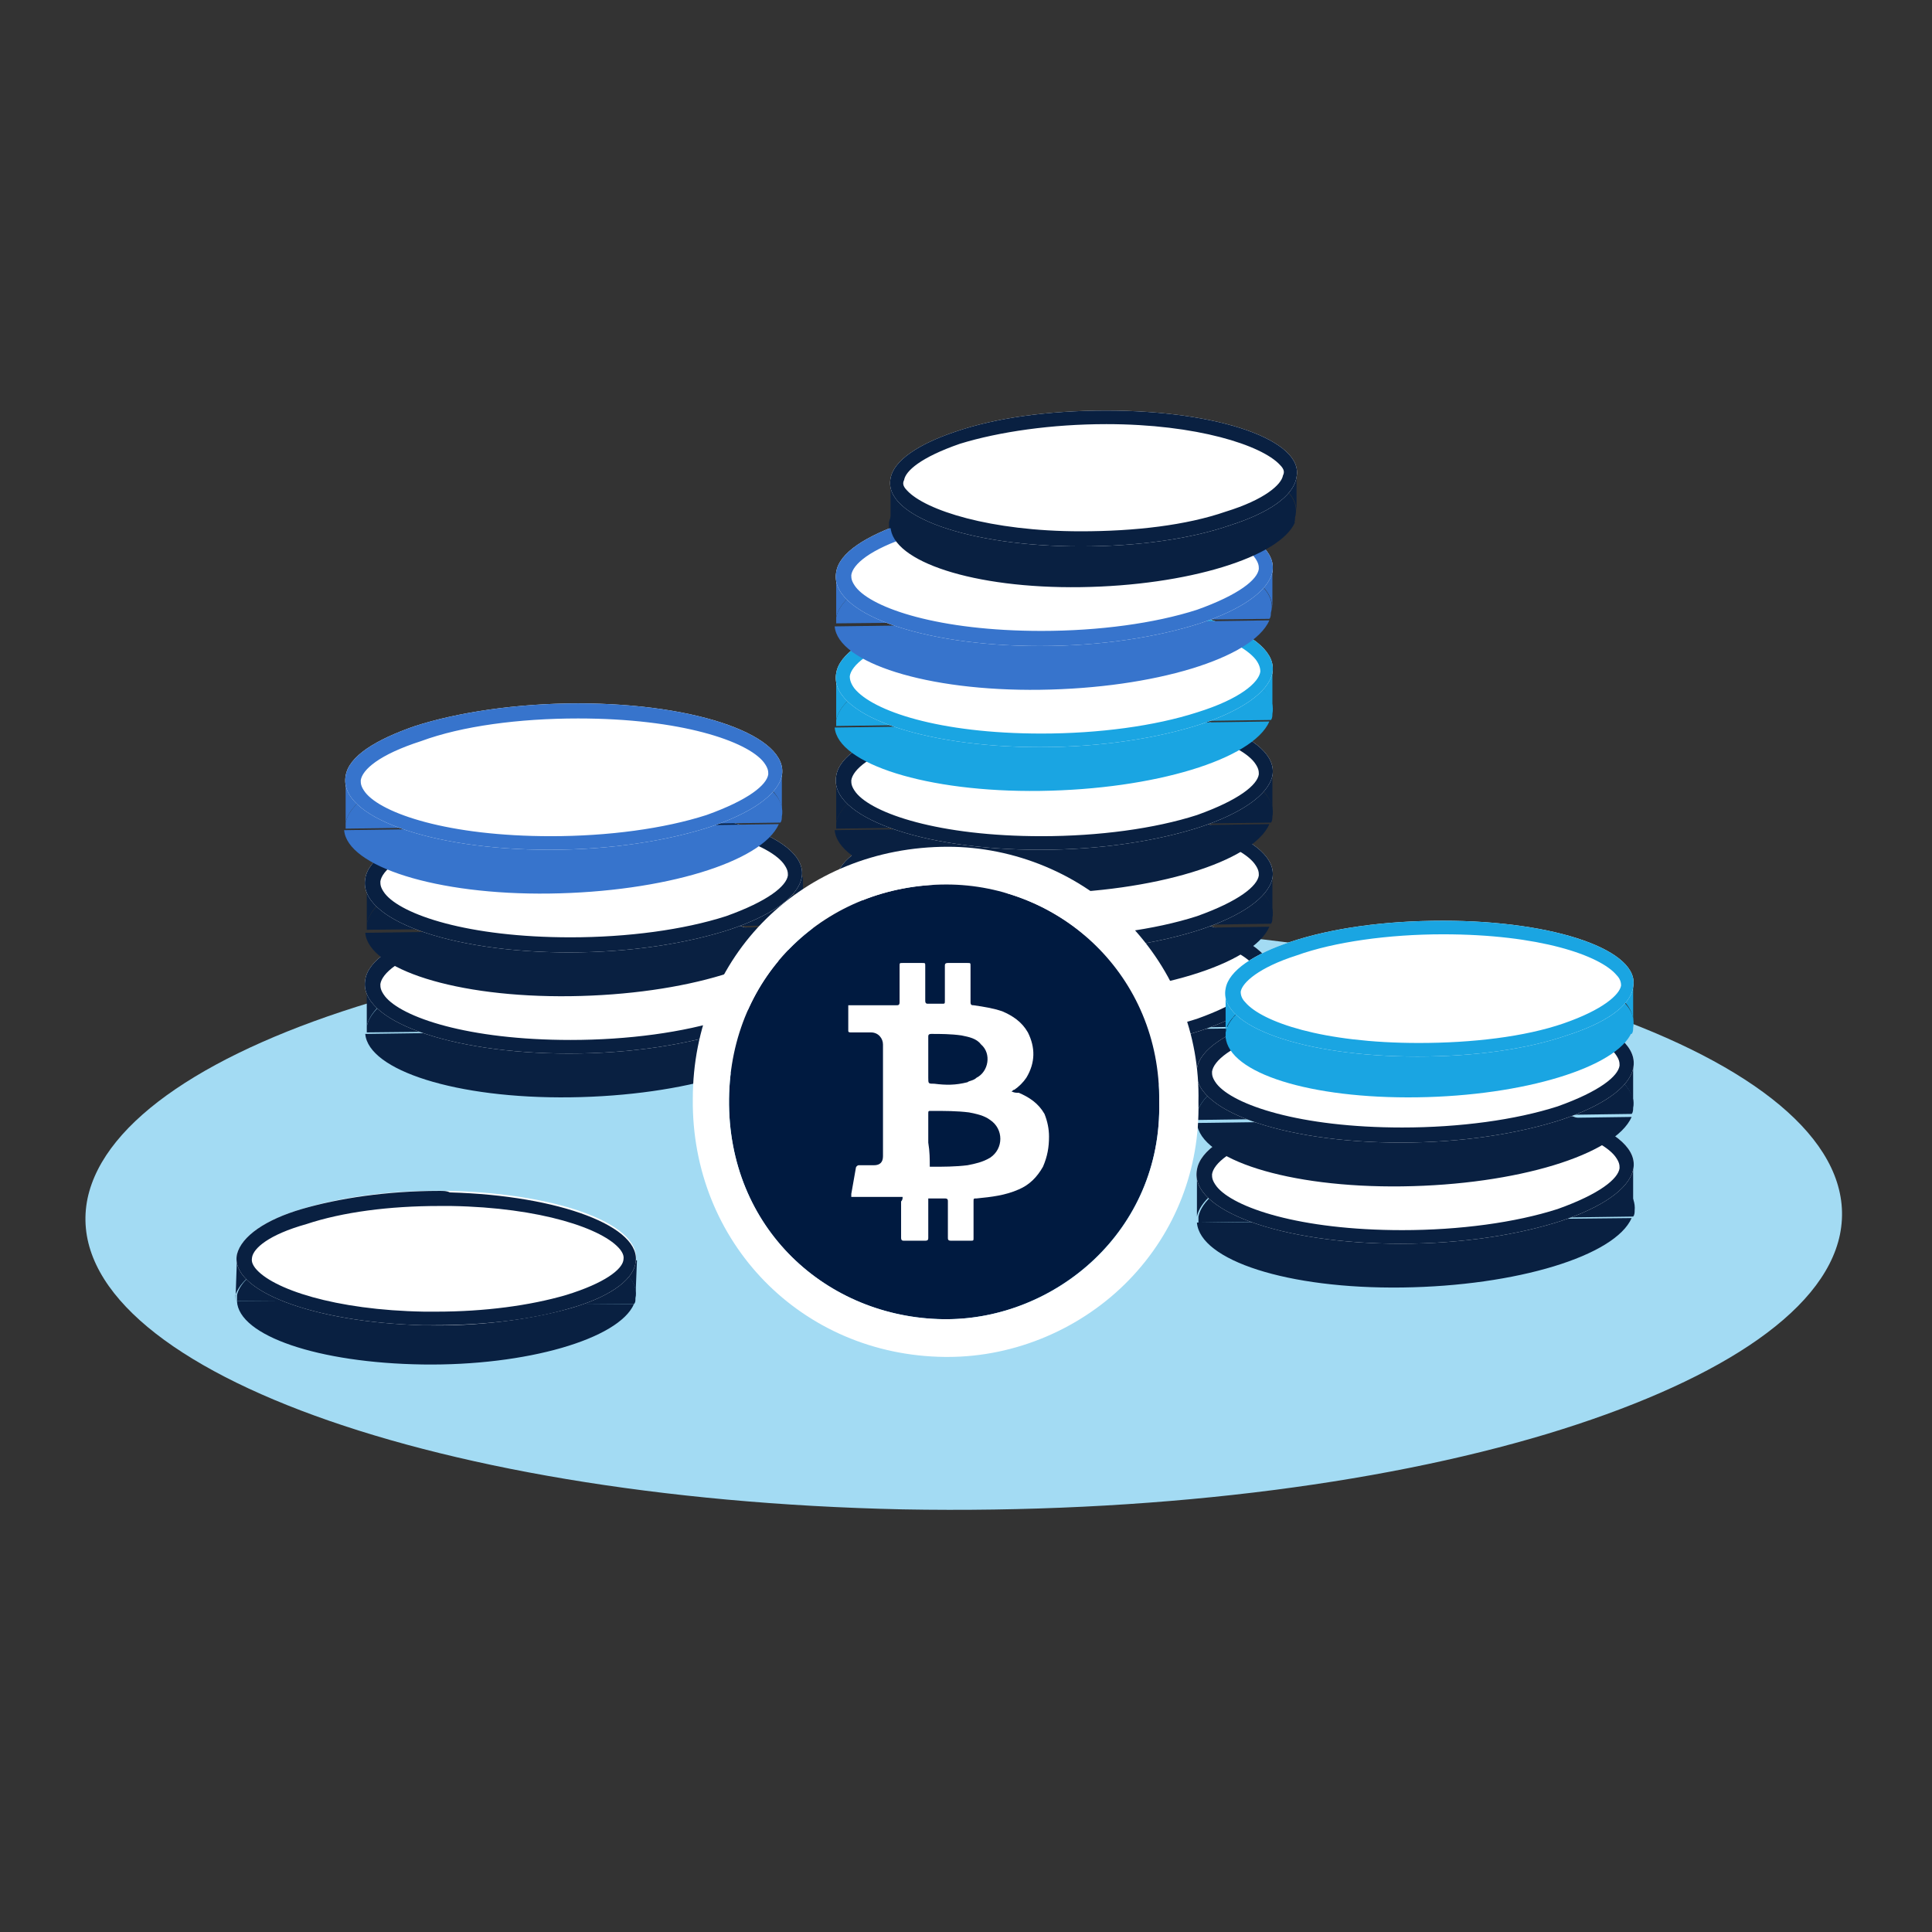 <?xml version="1.0" encoding="utf-8"?>
<!-- Generator: Adobe Illustrator 21.1.0, SVG Export Plug-In . SVG Version: 6.00 Build 0)  -->
<svg version="1.1" id="Layer_1" xmlns="http://www.w3.org/2000/svg" xmlns:xlink="http://www.w3.org/1999/xlink" x="0px" y="0px"
	 viewBox="0 0 128 128" style="enable-background:new 0 0 128 128;" xml:space="preserve">
<rect x="0" y="0" width="128" height="128" fill="#333333" stroke="none"/>
<style type="text/css">
	.st0{fill-rule:evenodd;clip-rule:evenodd;fill:#3774CC;}
	.st1{fill-rule:evenodd;clip-rule:evenodd;fill:#CDD5DB;}
	.st2{fill:#092041;}
	.st3{fill:#FFFFFF;}
	.st4{fill:#1AA5E2;}
	.st5{fill:#3774CC;}
	.st6{fill:none;}
	.st7{fill:#CDD5DB;}
	.st8{fill-rule:evenodd;clip-rule:evenodd;fill:#092041;}
	.st9{fill:#1D3A65;}
	.st10{fill:#9BABB8;}
	.st11{fill:#DADEE0;}
	.st12{fill-rule:evenodd;clip-rule:evenodd;fill:#FFFFFF;}
	.st13{fill-rule:evenodd;clip-rule:evenodd;fill:#1AA5E2;}
	.st14{fill:#0075D0;}
	.st15{fill:#76C9EE;}
	.st16{fill:#001A40;}
	.st17{fill:#86DCF4;}
	.st18{fill:#A3DBF3;}
	.st19{fill:none;stroke:#092041;stroke-width:1.707;stroke-miterlimit:10;}
	.st20{fill:#F2F2F2;}
	.st21{opacity:0.3;}
	.st22{fill:#4B5E6D;}
	.st23{fill:#00A7E5;}
	.st24{fill:#E6E6E6;}
	.st25{fill:#6A8294;}
	.st26{fill:#3974CC;}
	.st27{fill:#CCCCCC;}
	.st28{clip-path:url(#SVGID_2_);}
</style>
<g>
	<g>
		<g>
			<path class="st18" d="M67.9,61.2c-16.6-0.3-32,1.7-43.3,5.2C14,69.6,6.9,74.2,5.8,79.4c-2.2,10.7,21.9,19.9,54,20.6
				c16.3,0.3,31.4-1.6,42.7-5c10.9-3.3,18.3-7.9,19.4-13.2C124.1,71,100,61.8,67.9,61.2z"/>
		</g>
	</g>
	<g>
		<g>
			<path class="st2" d="M37.8,72.7c7.6-0.1,14.1-2.1,15.2-4.6l-28.8,0.4C24.4,70.9,30.2,72.8,37.8,72.7z"/>
			<path class="st2" d="M53.2,64.9l-2.2,0c1.4,0.7,2.2,1.5,2.2,2.5v0.2"/>
			<path class="st2" d="M27.5,65.2l-3.2,0v3.2l0,0c0-0.1,0-0.3,0-0.4C24.5,67,25.6,66,27.5,65.2z"/>
			<path class="st2" d="M51,64.9l-23.5,0.3c-1.8,0.8-3,1.8-3.2,2.8c0,0.1,0,0.3,0,0.4L53,68.1c0.1-0.1,0.1-0.3,0.1-0.4
				C53.3,66.6,52.5,65.7,51,64.9z"/>
		</g>
		<g>
			<path class="st3" d="M39.6,60.1c-4.1,0-8,0.6-10.8,1.5c-2.6,0.9-4.4,2-4.6,3.3c-0.5,2.7,5.6,4.9,13.5,4.9c4.1,0,7.8-0.6,10.6-1.5
				c2.7-0.9,4.5-2.1,4.8-3.4C53.7,62.3,47.6,60.1,39.6,60.1z"/>
			<path class="st2" d="M39.6,61.1c6.8,0,11.2,1.5,12.3,2.9c0.3,0.4,0.3,0.6,0.3,0.8c-0.1,0.7-1.3,1.7-4.1,2.7
				c-2.8,0.9-6.5,1.4-10.3,1.4c-6.8,0-11.2-1.5-12.3-2.9c-0.3-0.4-0.3-0.6-0.3-0.8c0.1-0.7,1.2-1.7,4-2.6
				C32,61.6,35.8,61.1,39.6,61.1 M39.6,60.1c-4.1,0-8,0.6-10.8,1.5c-2.6,0.9-4.4,2-4.6,3.3c-0.5,2.7,5.6,4.9,13.5,4.9
				c4.1,0,7.8-0.6,10.6-1.5c2.7-0.9,4.5-2.1,4.8-3.4C53.7,62.3,47.6,60.1,39.6,60.1L39.6,60.1z"/>
		</g>
		<g>
			<path class="st2" d="M37.8,66c7.6-0.1,14.1-2.1,15.2-4.6l-28.8,0.4C24.4,64.2,30.2,66.1,37.8,66z"/>
			<path class="st2" d="M53.2,58.1l-2.2,0c1.4,0.7,2.2,1.5,2.2,2.5v0.2"/>
			<path class="st2" d="M27.5,58.4l-3.2,0v3.2l0,0c0-0.1,0-0.3,0-0.4C24.5,60.2,25.6,59.2,27.5,58.4z"/>
			<path class="st2" d="M51,58.1l-23.5,0.3c-1.8,0.8-3,1.8-3.2,2.8c0,0.1,0,0.3,0,0.4L53,61.3c0.1-0.1,0.1-0.3,0.1-0.4
				C53.3,59.9,52.5,58.9,51,58.1z"/>
		</g>
		<g>
			<path class="st3" d="M39.6,53.4c-4.1,0-8,0.6-10.8,1.5c-2.6,0.9-4.4,2-4.6,3.3c-0.5,2.7,5.6,4.9,13.5,4.9c4.1,0,7.8-0.6,10.6-1.5
				c2.7-0.9,4.5-2.1,4.8-3.4C53.7,55.6,47.6,53.4,39.6,53.4z"/>
			<path class="st2" d="M39.6,54.3c6.8,0,11.2,1.5,12.3,2.9c0.3,0.4,0.3,0.6,0.3,0.8c-0.1,0.7-1.3,1.7-4.1,2.7
				c-2.8,0.9-6.5,1.4-10.3,1.4c-6.8,0-11.2-1.5-12.3-2.9c-0.3-0.4-0.3-0.6-0.3-0.8c0.1-0.7,1.2-1.7,4-2.6
				C32,54.9,35.8,54.3,39.6,54.3 M39.6,53.4c-4.1,0-8,0.6-10.8,1.5c-2.6,0.9-4.4,2-4.6,3.3c-0.5,2.7,5.6,4.9,13.5,4.9
				c4.1,0,7.8-0.6,10.6-1.5c2.7-0.9,4.5-2.1,4.8-3.4C53.7,55.6,47.6,53.4,39.6,53.4L39.6,53.4z"/>
		</g>
		<g>
			<path class="st5" d="M36.4,59.2c7.6-0.1,14.1-2.1,15.2-4.6l-28.8,0.4C23,57.4,28.9,59.3,36.4,59.2z"/>
			<path class="st5" d="M51.8,51.3l-2.2,0c1.4,0.7,2.2,1.5,2.2,2.5V54"/>
			<path class="st5" d="M26.1,51.7l-3.2,0v3.2l0,0c0-0.1,0-0.3,0-0.4C23.1,53.5,24.3,52.5,26.1,51.7z"/>
			<path class="st5" d="M49.6,51.4l-23.5,0.3c-1.8,0.8-3,1.8-3.2,2.8c0,0.1,0,0.3,0,0.4l28.8-0.4c0.1-0.1,0.1-0.3,0.1-0.4
				C52,53.1,51.2,52.1,49.6,51.4z"/>
		</g>
		<g>
			<path class="st3" d="M38.3,46.6c-4.1,0-8,0.6-10.8,1.5c-2.6,0.9-4.4,2-4.6,3.3c-0.5,2.7,5.6,4.9,13.5,4.9c4.1,0,7.8-0.6,10.6-1.5
				c2.7-0.9,4.5-2.1,4.8-3.4C52.3,48.8,46.3,46.6,38.3,46.6z"/>
			<path class="st5" d="M38.3,47.6c6.8,0,11.2,1.5,12.3,2.9c0.3,0.4,0.3,0.6,0.3,0.8c-0.1,0.7-1.3,1.7-4.1,2.7
				c-2.8,0.9-6.5,1.4-10.3,1.4c-6.8,0-11.2-1.5-12.3-2.9c-0.3-0.4-0.3-0.6-0.3-0.8c0.1-0.7,1.2-1.7,4-2.6
				C30.6,48.1,34.4,47.6,38.3,47.6 M38.3,46.6c-4.1,0-8,0.6-10.8,1.5c-2.6,0.9-4.4,2-4.6,3.3c-0.5,2.7,5.6,4.9,13.5,4.9
				c4.1,0,7.8-0.6,10.6-1.5c2.7-0.9,4.5-2.1,4.8-3.4C52.3,48.8,46.3,46.6,38.3,46.6L38.3,46.6z"/>
		</g>
		<g>
			<path class="st2" d="M68.9,72.7c7.6-0.1,14.1-2.1,15.2-4.6l-28.8,0.4C55.5,70.9,61.4,72.8,68.9,72.7z"/>
			<path class="st2" d="M84.3,64.9l-2.2,0c1.4,0.7,2.2,1.5,2.2,2.5v0.2"/>
			<path class="st2" d="M58.6,65.2l-3.2,0v3.2l0,0c0-0.1,0-0.3,0-0.4C55.6,67,56.8,66,58.6,65.2z"/>
			<path class="st2" d="M82.1,64.9l-23.5,0.3c-1.8,0.8-3,1.8-3.2,2.8c0,0.1,0,0.3,0,0.4l28.8-0.4c0.1-0.1,0.1-0.3,0.1-0.4
				C84.5,66.6,83.7,65.7,82.1,64.9z"/>
		</g>
		<g>
			<path class="st3" d="M70.8,60.1c-4.1,0-8,0.6-10.8,1.5c-2.6,0.9-4.4,2-4.6,3.3c-0.5,2.7,5.6,4.9,13.5,4.9c4.1,0,7.8-0.6,10.6-1.5
				c2.7-0.9,4.5-2.1,4.8-3.4C84.8,62.3,78.7,60.1,70.8,60.1z"/>
			<path class="st2" d="M70.8,61.1c6.8,0,11.2,1.5,12.3,2.9c0.3,0.4,0.3,0.6,0.3,0.8c-0.1,0.7-1.3,1.7-4.1,2.7
				c-2.8,0.9-6.5,1.4-10.3,1.4c-6.8,0-11.2-1.5-12.3-2.9c-0.3-0.4-0.3-0.6-0.3-0.8c0.1-0.7,1.2-1.7,4-2.6
				C63.1,61.6,66.9,61.1,70.8,61.1 M70.8,60.1c-4.1,0-8,0.6-10.8,1.5c-2.6,0.9-4.4,2-4.6,3.3c-0.5,2.7,5.6,4.9,13.5,4.9
				c4.1,0,7.8-0.6,10.6-1.5c2.7-0.9,4.5-2.1,4.8-3.4C84.8,62.3,78.7,60.1,70.8,60.1L70.8,60.1z"/>
		</g>
		<g>
			<path class="st2" d="M68.9,66c7.6-0.1,14.1-2.1,15.2-4.6l-28.8,0.4C55.5,64.2,61.4,66.1,68.9,66z"/>
			<path class="st2" d="M84.3,58.1l-2.2,0c1.4,0.7,2.2,1.5,2.2,2.5v0.2"/>
			<path class="st2" d="M58.6,58.4l-3.2,0v3.2l0,0c0-0.1,0-0.3,0-0.4C55.6,60.2,56.8,59.2,58.6,58.4z"/>
			<path class="st2" d="M82.1,58.1l-23.5,0.3c-1.8,0.8-3,1.8-3.2,2.8c0,0.1,0,0.3,0,0.4l28.8-0.4c0.1-0.1,0.1-0.3,0.1-0.4
				C84.5,59.9,83.7,58.9,82.1,58.1z"/>
		</g>
		<g>
			<path class="st3" d="M70.8,53.4c-4.1,0-8,0.6-10.8,1.5c-2.6,0.9-4.4,2-4.6,3.3c-0.5,2.7,5.6,4.9,13.5,4.9c4.1,0,7.8-0.6,10.6-1.5
				c2.7-0.9,4.5-2.1,4.8-3.4C84.8,55.6,78.7,53.4,70.8,53.4z"/>
			<path class="st2" d="M70.8,54.3c6.8,0,11.2,1.5,12.3,2.9c0.3,0.4,0.3,0.6,0.3,0.8c-0.1,0.7-1.3,1.7-4.1,2.7
				c-2.8,0.9-6.5,1.4-10.3,1.4c-6.8,0-11.2-1.5-12.3-2.9c-0.3-0.4-0.3-0.6-0.3-0.8c0.1-0.7,1.2-1.7,4-2.6
				C63.1,54.9,66.9,54.3,70.8,54.3 M70.8,53.4c-4.1,0-8,0.6-10.8,1.5c-2.6,0.9-4.4,2-4.6,3.3c-0.5,2.7,5.6,4.9,13.5,4.9
				c4.1,0,7.8-0.6,10.6-1.5c2.7-0.9,4.5-2.1,4.8-3.4C84.8,55.6,78.7,53.4,70.8,53.4L70.8,53.4z"/>
		</g>
		<g>
			<path class="st2" d="M68.9,59.2c7.6-0.1,14.1-2.1,15.2-4.6l-28.8,0.4C55.5,57.4,61.4,59.3,68.9,59.2z"/>
			<path class="st2" d="M84.3,51.3l-2.2,0c1.4,0.7,2.2,1.5,2.2,2.5V54"/>
			<path class="st2" d="M58.6,51.7l-3.2,0v3.2l0,0c0-0.1,0-0.3,0-0.4C55.6,53.5,56.8,52.5,58.6,51.7z"/>
			<path class="st2" d="M82.1,51.4l-23.5,0.3c-1.8,0.8-3,1.8-3.2,2.8c0,0.1,0,0.3,0,0.4l28.8-0.4c0.1-0.1,0.1-0.3,0.1-0.4
				C84.5,53.1,83.7,52.1,82.1,51.4z"/>
		</g>
		<g>
			<path class="st3" d="M70.8,46.6c-4.1,0-8,0.6-10.8,1.5c-2.6,0.9-4.4,2-4.6,3.3c-0.5,2.7,5.6,4.9,13.5,4.9c4.1,0,7.8-0.6,10.6-1.5
				c2.7-0.9,4.5-2.1,4.8-3.4C84.8,48.8,78.7,46.6,70.8,46.6z"/>
			<path class="st2" d="M70.8,47.6c6.8,0,11.2,1.5,12.3,2.9c0.3,0.4,0.3,0.6,0.3,0.8c-0.1,0.7-1.3,1.7-4.1,2.7
				c-2.8,0.9-6.5,1.4-10.3,1.4c-6.8,0-11.2-1.5-12.3-2.9c-0.3-0.4-0.3-0.6-0.3-0.8c0.1-0.7,1.2-1.7,4-2.6
				C63.1,48.1,66.9,47.6,70.8,47.6 M70.8,46.6c-4.1,0-8,0.6-10.8,1.5c-2.6,0.9-4.4,2-4.6,3.3c-0.5,2.7,5.6,4.9,13.5,4.9
				c4.1,0,7.8-0.6,10.6-1.5c2.7-0.9,4.5-2.1,4.8-3.4C84.8,48.8,78.7,46.6,70.8,46.6L70.8,46.6z"/>
		</g>
		<g>
			<g>
				<path class="st4" d="M68.9,52.4c7.6-0.1,14.1-2.1,15.2-4.6l-28.8,0.4C55.5,50.6,61.4,52.5,68.9,52.4z"/>
				<path class="st4" d="M84.3,44.6l-2.2,0c1.4,0.7,2.2,1.5,2.2,2.5v0.2"/>
				<path class="st4" d="M58.6,44.9l-3.2,0v3.2l0,0c0-0.1,0-0.3,0-0.4C55.6,46.7,56.8,45.7,58.6,44.9z"/>
				<path class="st4" d="M82.1,44.6l-23.5,0.3c-1.8,0.8-3,1.8-3.2,2.8c0,0.1,0,0.3,0,0.4l28.8-0.4c0.1-0.1,0.1-0.3,0.1-0.4
					C84.5,46.3,83.7,45.4,82.1,44.6z"/>
			</g>
			<g>
				<path class="st3" d="M70.8,39.8c-4.1,0-8,0.6-10.8,1.5c-2.6,0.9-4.4,2-4.6,3.3c-0.5,2.7,5.6,4.9,13.5,4.9
					c4.1,0,7.8-0.6,10.6-1.5c2.7-0.9,4.5-2.1,4.8-3.4C84.8,42,78.7,39.8,70.8,39.8z"/>
				<path class="st4" d="M70.8,40.7c6.8,0,11.2,1.5,12.4,3c0.3,0.4,0.3,0.7,0.3,0.8c-0.1,0.7-1.3,1.8-4.2,2.7
					c-2.8,0.9-6.5,1.4-10.3,1.4c-6.8,0-11.2-1.5-12.4-3c-0.3-0.4-0.3-0.7-0.3-0.8c0.1-0.7,1.2-1.7,4-2.7
					C63.1,41.3,66.9,40.7,70.8,40.7 M70.8,39.8c-4.1,0-8,0.6-10.8,1.5c-2.6,0.9-4.4,2-4.6,3.3c-0.5,2.7,5.6,4.9,13.5,4.9
					c4.1,0,7.8-0.6,10.6-1.5c2.7-0.9,4.5-2.1,4.8-3.4C84.8,42,78.7,39.8,70.8,39.8L70.8,39.8z"/>
			</g>
		</g>
		<g>
			<g>
				<path class="st5" d="M68.9,45.7c7.6-0.1,14.1-2.1,15.2-4.6l-28.8,0.4C55.5,43.9,61.4,45.8,68.9,45.7z"/>
				<path class="st5" d="M84.3,37.8l-2.2,0c1.4,0.7,2.2,1.5,2.2,2.5v0.2"/>
				<path class="st5" d="M58.6,38.1l-3.2,0v3.2l0,0c0-0.1,0-0.3,0-0.4C55.6,39.9,56.8,38.9,58.6,38.1z"/>
				<path class="st5" d="M82.1,37.8l-23.5,0.3c-1.8,0.8-3,1.8-3.2,2.8c0,0.1,0,0.3,0,0.4L84.1,41c0.1-0.1,0.1-0.3,0.1-0.4
					C84.5,39.6,83.7,38.6,82.1,37.8z"/>
			</g>
			<g>
				<path class="st3" d="M70.8,33.1c-4.1,0-8,0.6-10.8,1.5c-2.6,0.9-4.4,2-4.6,3.3c-0.5,2.7,5.6,4.9,13.5,4.9
					c4.1,0,7.8-0.6,10.6-1.5c2.7-0.9,4.5-2.1,4.8-3.4C84.8,35.3,78.7,33.1,70.8,33.1z"/>
				<path class="st5" d="M70.8,34c6.8,0,11.2,1.5,12.3,2.9c0.3,0.4,0.3,0.6,0.3,0.8c-0.1,0.7-1.3,1.7-4.1,2.7
					c-2.8,0.9-6.5,1.4-10.3,1.4c-6.8,0-11.2-1.5-12.3-2.9c-0.3-0.4-0.3-0.6-0.3-0.8c0.1-0.7,1.2-1.7,4-2.6
					C63.1,34.6,66.9,34,70.8,34 M70.8,33.1c-4.1,0-8,0.6-10.8,1.5c-2.6,0.9-4.4,2-4.6,3.3c-0.5,2.7,5.6,4.9,13.5,4.9
					c4.1,0,7.8-0.6,10.6-1.5c2.7-0.9,4.5-2.1,4.8-3.4C84.8,35.3,78.7,33.1,70.8,33.1L70.8,33.1z"/>
			</g>
		</g>
		<g>
			<g>
				<path class="st2" d="M71.6,38.9c7.1-0.1,13.2-2,14.2-4.3L59,34.9C59.1,37.2,64.5,39,71.6,38.9z"/>
				<path class="st2" d="M85.9,31.6l-2,0c1.3,0.6,2,1.4,2,2.3v0.2"/>
				<path class="st2" d="M62,31.9l-3,0v3l0,0c0-0.1,0-0.3,0-0.4C59.2,33.5,60.3,32.6,62,31.9z"/>
				<path class="st2" d="M83.9,31.6l-22,0.3c-1.7,0.8-2.8,1.7-3,2.7c0,0.1,0,0.3,0,0.4l26.8-0.3c0.1-0.1,0.1-0.3,0.1-0.4
					C86.1,33.2,85.3,32.3,83.9,31.6z"/>
			</g>
			<g>
				<path class="st3" d="M73.3,27.2c-3.9,0-7.4,0.5-10,1.4c-2.4,0.8-4.1,1.9-4.3,3.1c-0.5,2.5,5.2,4.5,12.6,4.5
					c3.8,0,7.3-0.5,9.9-1.4c2.5-0.8,4.2-1.9,4.4-3.2C86.4,29.2,80.8,27.2,73.3,27.2z"/>
				<path class="st2" d="M73.3,28.1c6,0,10.3,1.4,11.5,2.7c0.3,0.3,0.3,0.5,0.2,0.7c-0.1,0.6-1.2,1.6-3.8,2.4
					c-2.6,0.9-6,1.3-9.6,1.3c-6,0-10.3-1.4-11.5-2.7c-0.3-0.3-0.3-0.5-0.2-0.7c0.1-0.6,1.1-1.5,3.7-2.4
					C66.2,28.6,69.7,28.1,73.3,28.1 M73.3,27.2c-3.9,0-7.4,0.5-10,1.4c-2.4,0.8-4.1,1.9-4.3,3.1c-0.5,2.5,5.2,4.5,12.6,4.5
					c3.8,0,7.3-0.5,9.9-1.4c2.5-0.8,4.2-1.9,4.4-3.2C86.4,29.2,80.8,27.2,73.3,27.2L73.3,27.2z"/>
			</g>
		</g>
		<g>
			<path class="st2" d="M92.9,85.3c7.6-0.1,14.1-2.1,15.2-4.6L79.3,81C79.5,83.5,85.3,85.4,92.9,85.3z"/>
			<path class="st2" d="M108.2,77.5l-2.2,0c1.4,0.7,2.2,1.5,2.2,2.5v0.2"/>
			<path class="st2" d="M82.5,77.8l-3.2,0V81l0,0c0-0.1,0-0.3,0-0.4C79.5,79.6,80.7,78.6,82.5,77.8z"/>
			<path class="st2" d="M106.1,77.5l-23.5,0.3c-1.8,0.8-3,1.8-3.2,2.8c0,0.1,0,0.3,0,0.4l28.8-0.4c0.1-0.1,0.1-0.3,0.1-0.4
				C108.4,79.2,107.6,78.3,106.1,77.5z"/>
		</g>
		<g>
			<path class="st3" d="M94.7,72.7c-4.1,0-8,0.6-10.8,1.5c-2.6,0.9-4.4,2-4.6,3.3c-0.5,2.7,5.6,4.9,13.5,4.9c4.1,0,7.8-0.6,10.6-1.5
				c2.7-0.9,4.5-2.1,4.8-3.4C108.8,74.9,102.7,72.7,94.7,72.7z"/>
			<path class="st2" d="M94.7,73.7c6.8,0,11.2,1.5,12.3,2.9c0.3,0.4,0.3,0.6,0.3,0.8c-0.1,0.7-1.3,1.7-4.1,2.7
				c-2.8,0.9-6.5,1.4-10.3,1.4c-6.8,0-11.2-1.5-12.3-2.9c-0.3-0.4-0.3-0.6-0.3-0.8c0.1-0.7,1.2-1.7,4-2.6
				C87.1,74.2,90.9,73.7,94.7,73.7 M94.7,72.7c-4.1,0-8,0.6-10.8,1.5c-2.6,0.9-4.4,2-4.6,3.3c-0.5,2.7,5.6,4.9,13.5,4.9
				c4.1,0,7.8-0.6,10.6-1.5c2.7-0.9,4.5-2.1,4.8-3.4C108.8,74.9,102.7,72.7,94.7,72.7L94.7,72.7z"/>
		</g>
		<g>
			<g>
				<path class="st2" d="M92.9,78.6c7.6-0.1,14.1-2.1,15.2-4.6l-28.8,0.4C79.5,76.8,85.3,78.7,92.9,78.6z"/>
				<path class="st2" d="M108.2,70.7l-2.2,0c1.4,0.7,2.2,1.5,2.2,2.5v0.2"/>
				<path class="st2" d="M82.5,71l-3.2,0v3.2l0,0c0-0.1,0-0.3,0-0.4C79.5,72.8,80.7,71.8,82.5,71z"/>
				<path class="st2" d="M106.1,70.7L82.5,71c-1.8,0.8-3,1.8-3.2,2.8c0,0.1,0,0.3,0,0.4l28.8-0.4c0.1-0.1,0.1-0.3,0.1-0.4
					C108.4,72.5,107.6,71.5,106.1,70.7z"/>
			</g>
			<g>
				<path class="st3" d="M94.7,66c-4.1,0-8,0.6-10.8,1.5c-2.6,0.9-4.4,2-4.6,3.3c-0.5,2.7,5.6,4.9,13.5,4.9c4.1,0,7.8-0.6,10.6-1.5
					c2.7-0.9,4.5-2.1,4.8-3.4C108.8,68.1,102.7,66,94.7,66z"/>
				<path class="st2" d="M94.7,66.9c6.8,0,11.2,1.5,12.3,2.9c0.3,0.4,0.3,0.6,0.3,0.8c-0.1,0.7-1.3,1.7-4.1,2.7
					c-2.8,0.9-6.5,1.4-10.3,1.4c-6.8,0-11.2-1.5-12.3-2.9c-0.3-0.4-0.3-0.6-0.3-0.8c0.1-0.7,1.2-1.7,4-2.6
					C87,67.5,90.9,66.9,94.7,66.9 M94.7,66c-4.1,0-8,0.6-10.8,1.5c-2.6,0.9-4.4,2-4.6,3.3c-0.5,2.7,5.6,4.9,13.5,4.9
					c4.1,0,7.8-0.6,10.6-1.5c2.7-0.9,4.5-2.1,4.8-3.4C108.8,68.1,102.7,66,94.7,66L94.7,66z"/>
			</g>
		</g>
		<g>
			<g>
				<path class="st4" d="M93.9,72.7c7.1-0.1,13.2-2,14.2-4.3l-26.9,0.3C81.4,71.1,86.8,72.8,93.9,72.7z"/>
				<path class="st4" d="M108.2,65.4l-2,0c1.3,0.6,2,1.4,2,2.3v0.2"/>
				<path class="st4" d="M84.2,65.7l-3,0v3l0,0c0-0.1,0-0.3,0-0.4C81.4,67.4,82.5,66.5,84.2,65.7z"/>
				<path class="st4" d="M106.2,65.4l-22,0.3c-1.7,0.8-2.8,1.7-3,2.7c0,0.1,0,0.3,0,0.4l26.9-0.3c0.1-0.1,0.1-0.3,0.1-0.4
					C108.4,67,107.6,66.2,106.2,65.4z"/>
			</g>
			<g>
				<path class="st3" d="M95.6,61c-3.9,0-7.4,0.5-10.1,1.4c-2.4,0.8-4.1,1.9-4.3,3.1c-0.5,2.5,5.2,4.5,12.7,4.5
					c3.8,0,7.3-0.5,9.9-1.4c2.5-0.8,4.2-1.9,4.4-3.2C108.7,63,103.1,61,95.6,61z"/>
				<path class="st4" d="M95.6,61.9c6.4,0,10.4,1.4,11.5,2.7c0.3,0.3,0.3,0.6,0.3,0.7c-0.1,0.6-1.2,1.6-3.8,2.5
					c-2.6,0.9-6.1,1.3-9.6,1.3c-6.4,0-10.4-1.4-11.5-2.7c-0.3-0.3-0.3-0.6-0.3-0.7c0.1-0.6,1.2-1.6,3.7-2.4
					C88.4,62.4,92,61.9,95.6,61.9 M95.6,61c-3.9,0-7.4,0.5-10.1,1.4c-2.4,0.8-4.1,1.9-4.3,3.1c-0.5,2.5,5.2,4.5,12.7,4.5
					c3.8,0,7.3-0.5,9.9-1.4c2.5-0.8,4.2-1.9,4.4-3.2C108.7,63,103.1,61,95.6,61L95.6,61z"/>
			</g>
		</g>
		<g>
			<g>
				<path class="st2" d="M28,90.4c6.9,0.1,13-1.7,14-4l-26.3-0.2C15.8,88.5,21.1,90.3,28,90.4z"/>
				<path class="st2" d="M42.2,83.5l-2,0c1.2,0.7,2,1.4,1.9,2.3l0,0.2"/>
				<path class="st2" d="M18.7,83.3l-3,0l-0.1,2.9l0,0c0-0.1,0-0.2,0-0.4C15.9,84.9,17,84,18.7,83.3z"/>
				<path class="st2" d="M40.2,83.5l-21.5-0.2c-1.7,0.7-2.8,1.6-3,2.5c0,0.1,0,0.2,0,0.4L42,86.4c0.1-0.1,0.1-0.2,0.1-0.4
					C42.3,85.1,41.6,84.2,40.2,83.5z"/>
			</g>
			<g>
				<path class="st3" d="M29.9,78.9c-3.8-0.1-7.3,0.4-9.9,1.2c-2.4,0.7-4,1.8-4.3,3c-0.5,2.4,5,4.5,12.3,4.7
					c3.7,0.1,7.2-0.4,9.7-1.1c2.5-0.7,4.2-1.8,4.4-3C42.7,81.2,37.2,79.1,29.9,78.9z"/>
				<path class="st2" d="M29.1,79.9c0.3,0,0.5,0,0.8,0c5.9,0.1,10.1,1.5,11.2,2.9c0.3,0.4,0.2,0.6,0.2,0.7c-0.1,0.6-1.2,1.5-3.8,2.3
					c-2.4,0.7-5.4,1.1-8.6,1.1c-0.3,0-0.5,0-0.8,0c-5.9-0.1-10.1-1.5-11.2-2.9c-0.3-0.4-0.2-0.6-0.2-0.7c0.1-0.6,1.1-1.5,3.6-2.2
					C22.7,80.3,25.8,79.9,29.1,79.9 M29.1,78.9c-3.5,0-6.7,0.5-9.1,1.2c-2.4,0.7-4,1.8-4.3,3c-0.5,2.4,5,4.5,12.3,4.7
					c0.3,0,0.6,0,0.8,0c3.4,0,6.5-0.4,8.9-1.1c2.5-0.7,4.2-1.8,4.4-3c0.5-2.4-5-4.5-12.3-4.7C29.6,78.9,29.4,78.9,29.1,78.9
					L29.1,78.9z"/>
			</g>
		</g>
	</g>
	<g>
		<g>
			<path id="XMLID_12_" class="st16" d="M76.8,73c0.2,8.6-7,14.5-14.3,14.4c-7.7-0.1-14.3-6-14.2-14.6c0.1-8.3,6.5-14.2,14.4-14.2
				C70.2,58.6,77,64.6,76.8,73z"/>
			<path id="XMLID_3_" class="st3" d="M62.7,58.6c7.5,0,14.2,6,14.1,14.4c0.2,8.6-6.9,14.4-14.1,14.4c-0.1,0-0.1,0-0.2,0
				c-7.7-0.1-14.3-6-14.2-14.6C48.4,64.5,54.8,58.6,62.7,58.6C62.7,58.6,62.7,58.6,62.7,58.6 M62.8,56.1L62.8,56.1L62.8,56.1
				c-9.6,0-16.9,7.2-16.9,16.7c-0.1,9.5,7.2,17,16.7,17.1l0.2,0c4.5,0,8.9-1.9,12-5.1c3.1-3.2,4.7-7.4,4.6-11.8
				c0.1-4.5-1.6-8.7-4.7-11.9C71.6,57.9,67.2,56.1,62.8,56.1L62.8,56.1z"/>
		</g>
		<path id="XMLID_30_" class="st3" d="M59.8,79.3c-1.1,0-2.2,0-3.4,0c0-0.1,0-0.1,0-0.2c0.1-0.6,0.2-1.1,0.3-1.7
			c0-0.1,0.1-0.2,0.2-0.2c0.3,0,0.7,0,1,0c0.4,0,0.6-0.2,0.6-0.6c0-2.5,0-4.9,0-7.4c0-0.4-0.3-0.8-0.8-0.8c-0.4,0-0.8,0-1.3,0
			c-0.1,0-0.2,0-0.2-0.1c0-0.5,0-1.1,0-1.6c0,0,0-0.1,0-0.1c0.4,0,0.9,0,1.3,0c0.6,0,1.3,0,1.9,0c0.1,0,0.2,0,0.2-0.2
			c0-0.8,0-1.6,0-2.4c0-0.2,0-0.2,0.2-0.2c0.4,0,0.9,0,1.3,0c0.2,0,0.2,0,0.2,0.2c0,0.8,0,1.6,0,2.3c0,0.2,0.1,0.2,0.2,0.2
			c0.3,0,0.6,0,0.9,0c0.2,0,0.2,0,0.2-0.2c0-0.8,0-1.5,0-2.3c0-0.1,0-0.2,0.2-0.2c0.4,0,0.9,0,1.3,0c0.2,0,0.2,0,0.2,0.2
			c0,0.8,0,1.6,0,2.4c0,0.2,0.1,0.2,0.2,0.2c0.7,0.1,1.3,0.2,1.9,0.4c0.7,0.3,1.3,0.7,1.7,1.4c0.5,1,0.5,2-0.1,3
			c-0.2,0.3-0.5,0.6-0.8,0.8c-0.1,0-0.1,0.1-0.2,0.1c0.2,0.1,0.3,0.1,0.5,0.1c0.7,0.3,1.3,0.7,1.7,1.4c0.2,0.5,0.3,1,0.3,1.5
			c0,0.7-0.1,1.3-0.4,2c-0.4,0.7-0.9,1.2-1.6,1.5c-0.9,0.4-1.8,0.5-2.8,0.6c-0.2,0-0.2,0-0.2,0.2c0,0.8,0,1.6,0,2.4
			c0,0.2,0,0.2-0.2,0.2c-0.4,0-0.9,0-1.3,0c-0.2,0-0.2-0.1-0.2-0.2c0-0.8,0-1.6,0-2.4c0-0.1,0-0.2-0.2-0.2c-0.4,0-0.7,0-1.1,0
			c0,0.4,0,0.8,0,1.2c0,0.5,0,0.9,0,1.4c0,0.1,0,0.2-0.2,0.2c-0.5,0-0.9,0-1.4,0c-0.1,0-0.2,0-0.2-0.2c0-0.8,0-1.6,0-2.4
			C59.8,79.5,59.8,79.4,59.8,79.3z M61.6,77.3c0.1,0,0.1,0,0.1,0c0.8,0,1.6,0,2.4-0.1c0.5-0.1,1-0.2,1.5-0.5c0.9-0.6,0.9-1.9,0-2.5
			c-0.4-0.3-0.9-0.4-1.4-0.5c-0.8-0.1-1.6-0.1-2.5-0.1c-0.2,0-0.2,0-0.2,0.2c0,0.6,0,1.3,0,1.9C61.6,76.3,61.6,76.8,61.6,77.3z
			 M64.1,71.7c0.1-0.1,0.4-0.1,0.6-0.3c0.8-0.4,1-1.6,0.3-2.2c-0.3-0.4-0.8-0.5-1.3-0.6c-0.7-0.1-1.4-0.1-2-0.1
			c-0.2,0-0.2,0.1-0.2,0.2c0,0.9,0,1.8,0,2.7c0,0.4,0,0.4,0.4,0.4C62.7,71.9,63.3,71.9,64.1,71.7z"/>
	</g>
</g>
</svg>
